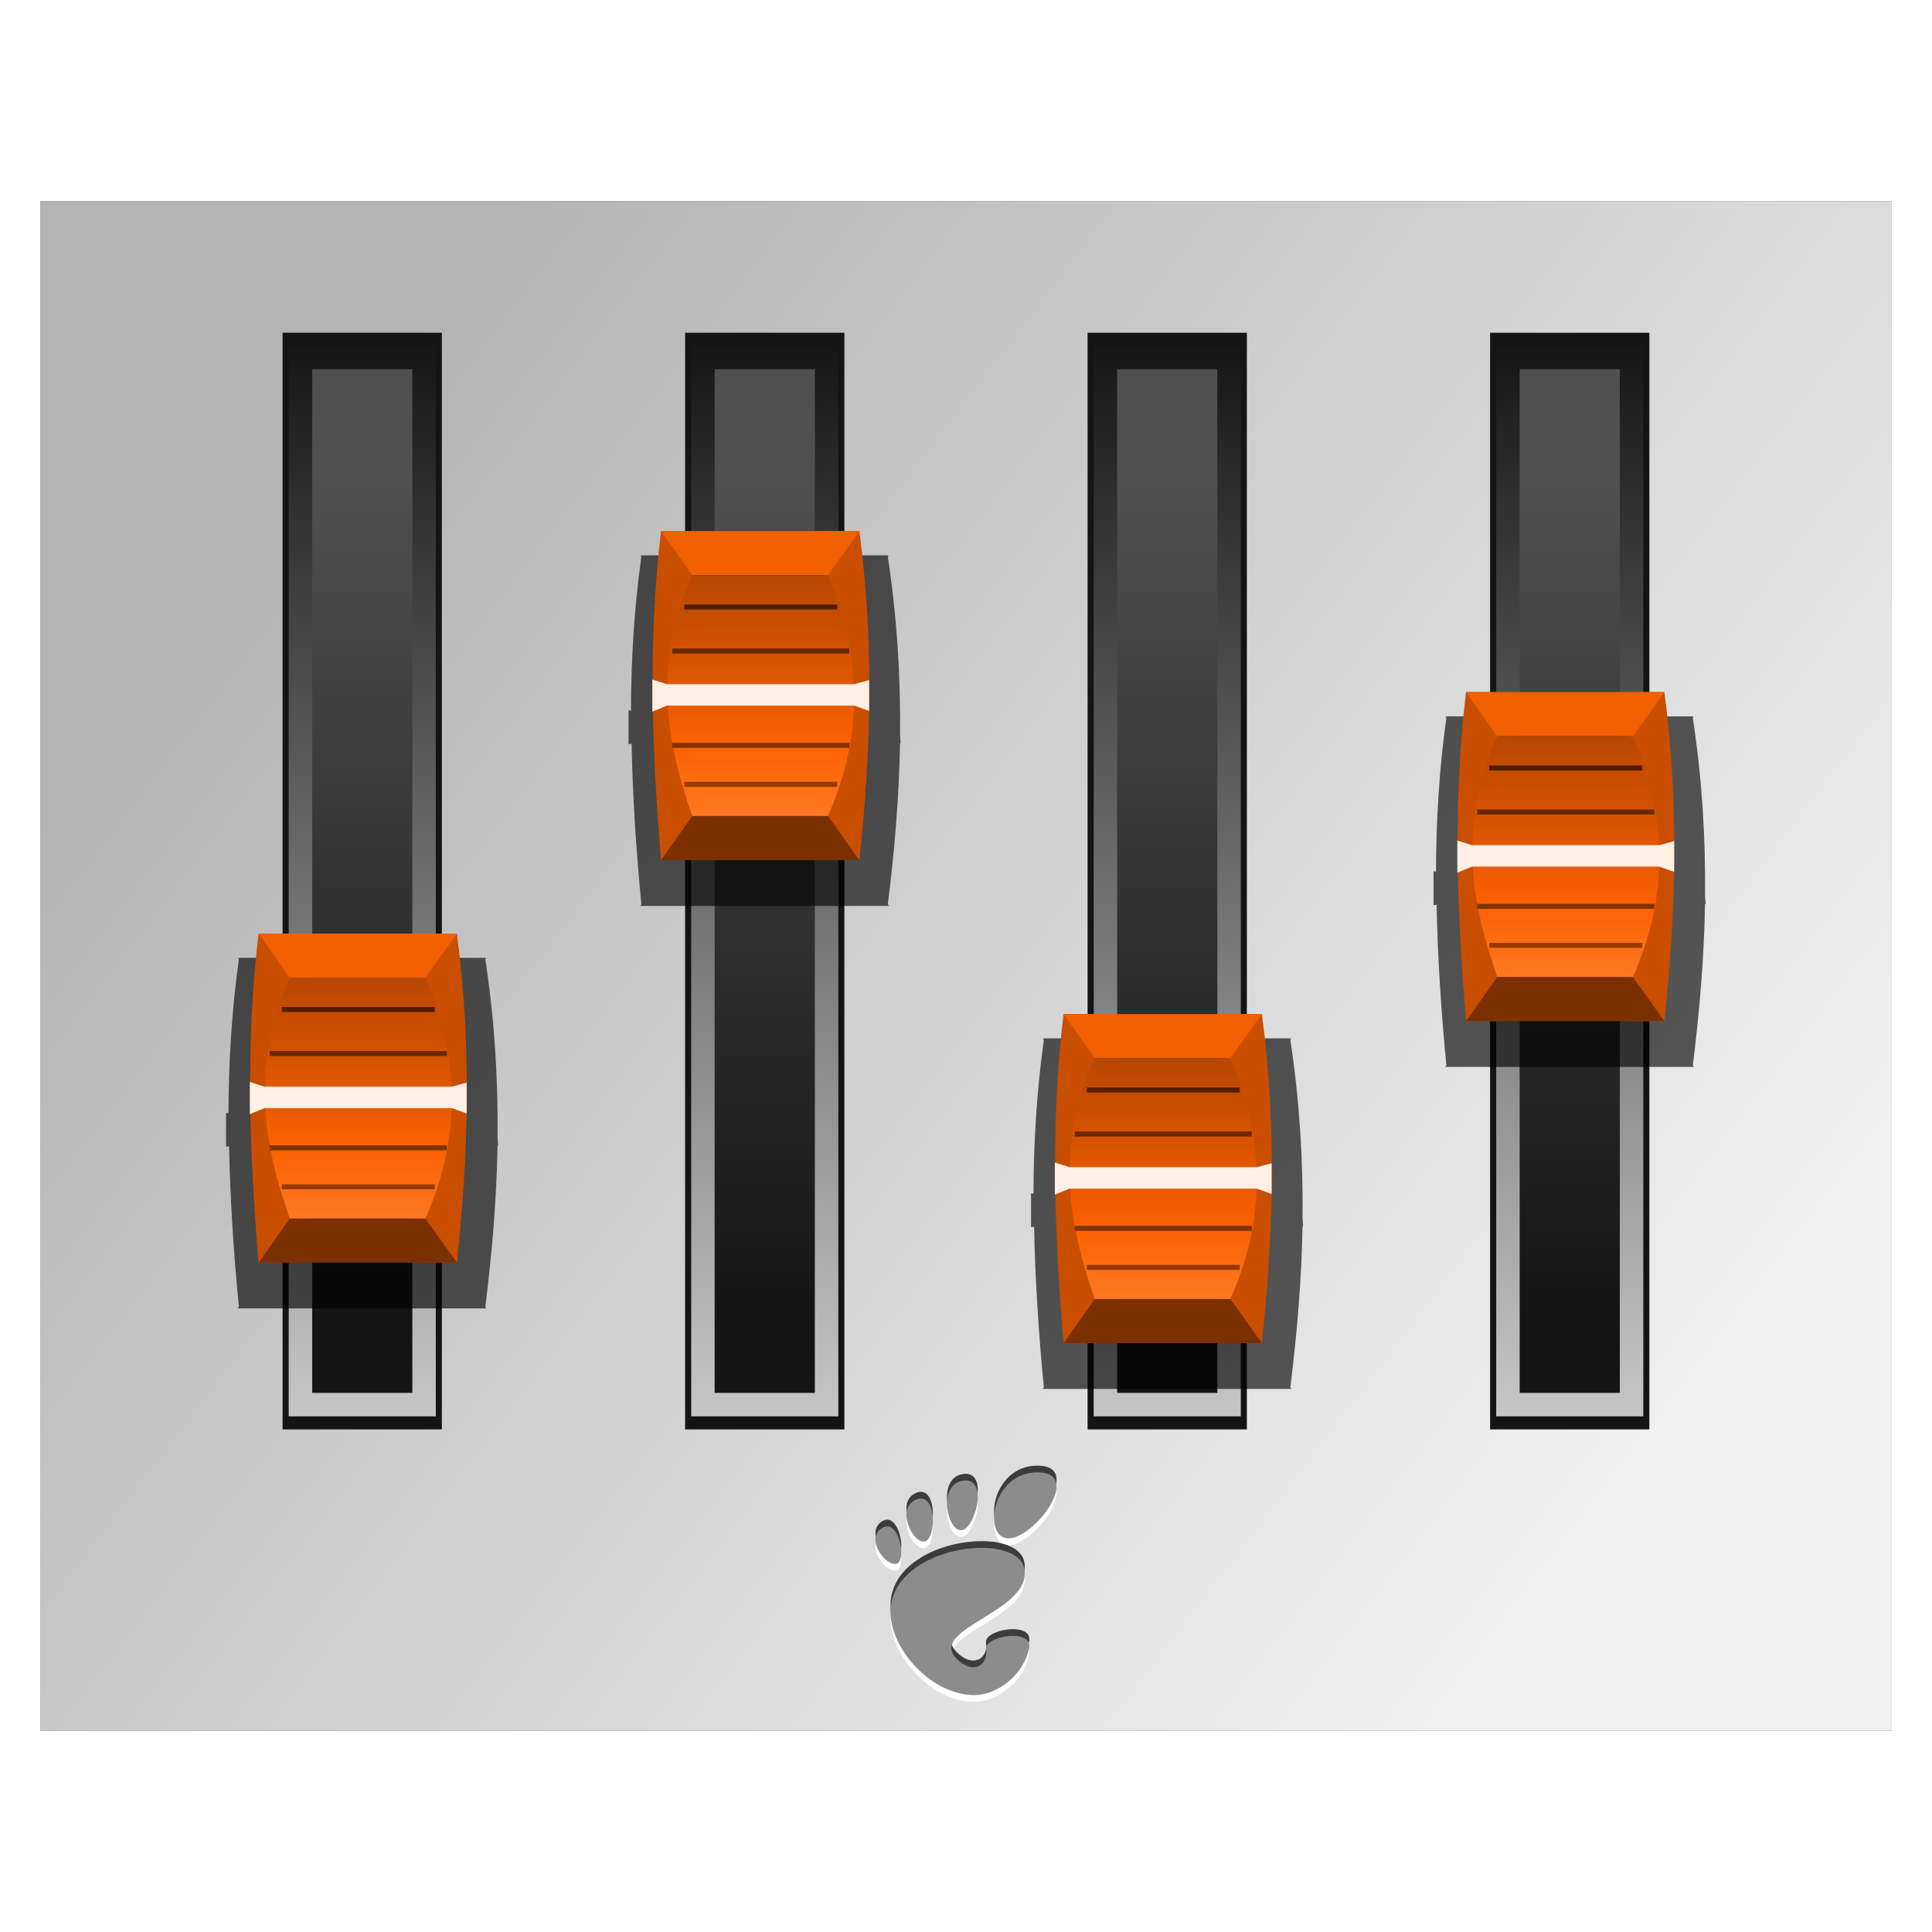 <?xml version="1.0" encoding="UTF-8" standalone="no"?>
<!-- Created with Inkscape (http://www.inkscape.org/) -->

<svg
   xmlns:dc="http://purl.org/dc/elements/1.1/"
   xmlns:cc="http://creativecommons.org/ns#"
   xmlns:rdf="http://www.w3.org/1999/02/22-rdf-syntax-ns#"
   xmlns:svg="http://www.w3.org/2000/svg"
   xmlns="http://www.w3.org/2000/svg"
   xmlns:xlink="http://www.w3.org/1999/xlink"
   xmlns:sodipodi="http://sodipodi.sourceforge.net/DTD/sodipodi-0.dtd"
   xmlns:inkscape="http://www.inkscape.org/namespaces/inkscape"
   width="48"
   height="48"
   id="svg2"
   version="1.1"
   inkscape:version="0.47pre4 r22446"
   sodipodi:docname="preferences-desktop.svg"
   inkscape:export-filename="/home/andrea/Documenti/MeliaeSVG/48/categories/png/preferences-desktop.png"
   inkscape:export-xdpi="240"
   inkscape:export-ydpi="240">
  <defs
     id="defs4">
    <linearGradient
       id="linearGradient5422">
      <stop
         style="stop-color:#b4b4b4;stop-opacity:0;"
         offset="0"
         id="stop5424" />
      <stop
         style="stop-color:#f0f0f0;stop-opacity:1"
         offset="1"
         id="stop5426" />
    </linearGradient>
    <inkscape:perspective
       sodipodi:type="inkscape:persp3d"
       inkscape:vp_x="0 : 526.18109 : 1"
       inkscape:vp_y="0 : 1000 : 0"
       inkscape:vp_z="744.09448 : 526.18109 : 1"
       inkscape:persp3d-origin="372.04724 : 350.78739 : 1"
       id="perspective10" />
    <linearGradient
       id="linearGradient4333-50">
      <stop
         style="stop-color:#b74700;stop-opacity:1"
         offset="0"
         id="stop4335-50" />
      <stop
         style="stop-color:#d45200;stop-opacity:1"
         offset="0.311"
         id="stop4337-8" />
      <stop
         style="stop-color:#fb6000;stop-opacity:1"
         offset="0.696"
         id="stop4339-6" />
      <stop
         style="stop-color:#ff7823;stop-opacity:1"
         offset="1"
         id="stop4341-2" />
    </linearGradient>
    <linearGradient
       id="linearGradient4236-0">
      <stop
         style="stop-color:#5b5b5b;stop-opacity:1;"
         offset="0"
         id="stop4238-6" />
      <stop
         style="stop-color:#d9d9d9;stop-opacity:1;"
         offset="1"
         id="stop4240-4" />
    </linearGradient>
    <linearGradient
       id="linearGradient4258-4">
      <stop
         style="stop-color:#7d7d7d;stop-opacity:1"
         offset="0"
         id="stop4260-70" />
      <stop
         style="stop-color:#313131;stop-opacity:1;"
         offset="0.5"
         id="stop4262-25" />
      <stop
         style="stop-color:#212121;stop-opacity:1;"
         offset="0.75"
         id="stop4264-2" />
      <stop
         style="stop-color:#121212;stop-opacity:1;"
         offset="1"
         id="stop4266-5" />
    </linearGradient>
    <linearGradient
       id="linearGradient4333-4">
      <stop
         style="stop-color:#b74700;stop-opacity:1"
         offset="0"
         id="stop4335-8" />
      <stop
         style="stop-color:#d45200;stop-opacity:1"
         offset="0.311"
         id="stop4337-5" />
      <stop
         style="stop-color:#fb6000;stop-opacity:1"
         offset="0.696"
         id="stop4339-45" />
      <stop
         style="stop-color:#ff7823;stop-opacity:1"
         offset="1"
         id="stop4341-7" />
    </linearGradient>
    <linearGradient
       id="linearGradient4236-7">
      <stop
         style="stop-color:#5b5b5b;stop-opacity:1;"
         offset="0"
         id="stop4238-5" />
      <stop
         style="stop-color:#d9d9d9;stop-opacity:1;"
         offset="1"
         id="stop4240-5" />
    </linearGradient>
    <linearGradient
       id="linearGradient4258-1">
      <stop
         style="stop-color:#7d7d7d;stop-opacity:1"
         offset="0"
         id="stop4260-7" />
      <stop
         style="stop-color:#313131;stop-opacity:1;"
         offset="0.5"
         id="stop4262-0" />
      <stop
         style="stop-color:#212121;stop-opacity:1;"
         offset="0.75"
         id="stop4264-67" />
      <stop
         style="stop-color:#121212;stop-opacity:1;"
         offset="1"
         id="stop4266-7" />
    </linearGradient>
    <linearGradient
       id="linearGradient4333-5">
      <stop
         style="stop-color:#b74700;stop-opacity:1"
         offset="0"
         id="stop4335-5" />
      <stop
         style="stop-color:#d45200;stop-opacity:1"
         offset="0.311"
         id="stop4337-6" />
      <stop
         style="stop-color:#fb6000;stop-opacity:1"
         offset="0.696"
         id="stop4339-7" />
      <stop
         style="stop-color:#ff7823;stop-opacity:1"
         offset="1"
         id="stop4341-8" />
    </linearGradient>
    <linearGradient
       id="linearGradient4236-8">
      <stop
         style="stop-color:#5b5b5b;stop-opacity:1;"
         offset="0"
         id="stop4238-4" />
      <stop
         style="stop-color:#d9d9d9;stop-opacity:1;"
         offset="1"
         id="stop4240-3" />
    </linearGradient>
    <linearGradient
       id="linearGradient4258-9">
      <stop
         style="stop-color:#7d7d7d;stop-opacity:1"
         offset="0"
         id="stop4260-8" />
      <stop
         style="stop-color:#313131;stop-opacity:1;"
         offset="0.5"
         id="stop4262-2" />
      <stop
         style="stop-color:#212121;stop-opacity:1;"
         offset="0.75"
         id="stop4264-6" />
      <stop
         style="stop-color:#121212;stop-opacity:1;"
         offset="1"
         id="stop4266-2" />
    </linearGradient>
    <filter
       y="-0.12"
       x="-0.181"
       width="1.362"
       inkscape:collect="always"
       id="filter3899"
       height="1.241"
       color-interpolation-filters="sRGB">
      <feGaussianBlur
         stdDeviation="1.05"
         inkscape:collect="always"
         id="feGaussianBlur3901" />
    </filter>
    <linearGradient
       id="linearGradient4236">
      <stop
         style="stop-color:#5b5b5b;stop-opacity:1;"
         offset="0"
         id="stop4238" />
      <stop
         style="stop-color:#d9d9d9;stop-opacity:1;"
         offset="1"
         id="stop4240" />
    </linearGradient>
    <linearGradient
       id="linearGradient4258">
      <stop
         style="stop-color:#7d7d7d;stop-opacity:1"
         offset="0"
         id="stop4260" />
      <stop
         style="stop-color:#313131;stop-opacity:1;"
         offset="0.5"
         id="stop4262" />
      <stop
         style="stop-color:#212121;stop-opacity:1;"
         offset="0.75"
         id="stop4264" />
      <stop
         style="stop-color:#121212;stop-opacity:1;"
         offset="1"
         id="stop4266" />
    </linearGradient>
    <linearGradient
       id="linearGradient4268">
      <stop
         style="stop-color:#d3d3d3;stop-opacity:1;"
         offset="0"
         id="stop4270" />
      <stop
         style="stop-color:#e6e6e6;stop-opacity:0;"
         offset="1"
         id="stop4272" />
    </linearGradient>
    <linearGradient
       id="linearGradient3741">
      <stop
         style="stop-color:#a3a3a3;stop-opacity:1"
         offset="0"
         id="stop3743" />
      <stop
         style="stop-color:#a5a5a5;stop-opacity:1"
         offset="0.119"
         id="stop3745" />
      <stop
         style="stop-color:#c3c3c3;stop-opacity:1"
         offset="0.369"
         id="stop3747" />
      <stop
         style="stop-color:#d6d6d6;stop-opacity:1;"
         offset="0.66"
         id="stop3749" />
      <stop
         style="stop-color:#e1e1e1;stop-opacity:1"
         offset="1"
         id="stop3751" />
    </linearGradient>
    <linearGradient
       id="linearGradient4333">
      <stop
         style="stop-color:#b74700;stop-opacity:1"
         offset="0"
         id="stop4335" />
      <stop
         style="stop-color:#d45200;stop-opacity:1"
         offset="0.311"
         id="stop4337" />
      <stop
         style="stop-color:#fb6000;stop-opacity:1"
         offset="0.696"
         id="stop4339" />
      <stop
         style="stop-color:#ff7823;stop-opacity:1"
         offset="1"
         id="stop4341" />
    </linearGradient>
    <linearGradient
       id="linearGradient3905">
      <stop
         style="stop-color:#d7d7d7;stop-opacity:0;"
         offset="0"
         id="stop3907" />
      <stop
         style="stop-color:#d7d7d7;stop-opacity:1;"
         offset="0.267"
         id="stop4500" />
      <stop
         style="stop-color:#d7d7d7;stop-opacity:0;"
         offset="1"
         id="stop3909" />
    </linearGradient>
    <linearGradient
       id="linearGradient4779">
      <stop
         style="stop-color:#7c7c7c;stop-opacity:1;"
         offset="0"
         id="stop4781" />
      <stop
         style="stop-color:#aaaaaa;stop-opacity:1;"
         offset="1"
         id="stop4783" />
    </linearGradient>
    <inkscape:perspective
       id="perspective3056"
       inkscape:persp3d-origin="64 : 42.666667 : 1"
       inkscape:vp_z="128 : 64 : 1"
       inkscape:vp_y="0 : 1000 : 0"
       inkscape:vp_x="0 : 64 : 1"
       sodipodi:type="inkscape:persp3d" />
    <inkscape:perspective
       sodipodi:type="inkscape:persp3d"
       inkscape:vp_x="0 : 0.5 : 1"
       inkscape:vp_y="0 : 1000 : 0"
       inkscape:vp_z="1 : 0.5 : 1"
       inkscape:persp3d-origin="0.5 : 0.33333333 : 1"
       id="perspective3911" />
    <inkscape:perspective
       sodipodi:type="inkscape:persp3d"
       inkscape:vp_x="0 : 244.11613 : 1"
       inkscape:vp_y="0 : 1000 : 0"
       inkscape:vp_z="401.74014 : 244.11613 : 1"
       inkscape:persp3d-origin="200.87007 : 162.74409 : 1"
       id="perspective26" />
    <inkscape:perspective
       id="perspective10-9"
       inkscape:persp3d-origin="372.04724 : 350.78739 : 1"
       inkscape:vp_z="744.09448 : 526.18109 : 1"
       inkscape:vp_y="0 : 1000 : 0"
       inkscape:vp_x="0 : 526.18109 : 1"
       sodipodi:type="inkscape:persp3d" />
    <linearGradient
       id="linearGradient3592">
      <stop
         id="stop3594"
         offset="0"
         style="stop-color:#141414;stop-opacity:1;" />
      <stop
         id="stop3596"
         offset="1"
         style="stop-color:#505050;stop-opacity:1;" />
    </linearGradient>
    <linearGradient
       id="linearGradient3600">
      <stop
         id="stop3602"
         offset="0"
         style="stop-color:#b4b4b4;stop-opacity:1;" />
      <stop
         id="stop3604"
         offset="1"
         style="stop-color:#f0f0f0;stop-opacity:1" />
    </linearGradient>
    <linearGradient
       id="linearGradient3795">
      <stop
         id="stop3797"
         offset="0"
         style="stop-color:#c8c8c8;stop-opacity:1;" />
      <stop
         id="stop3799"
         offset="1"
         style="stop-color:#141414;stop-opacity:1;" />
    </linearGradient>
    <linearGradient
       id="linearGradient3807">
      <stop
         id="stop3809"
         offset="0"
         style="stop-color:#646464;stop-opacity:1;" />
      <stop
         style="stop-color:#969696;stop-opacity:1"
         offset="0.069"
         id="stop3919" />
      <stop
         style="stop-color:#c8c8c8;stop-opacity:1"
         offset="0.142"
         id="stop3823" />
      <stop
         style="stop-color:#c8c8c8;stop-opacity:1;"
         offset="0.279"
         id="stop3821" />
      <stop
         style="stop-color:#969696;stop-opacity:1"
         offset="0.362"
         id="stop3819" />
      <stop
         style="stop-color:#646464;stop-opacity:1;"
         offset="0.457"
         id="stop3817" />
      <stop
         style="stop-color:#f0f0f0;stop-opacity:1;"
         offset="0.573"
         id="stop3815" />
      <stop
         id="stop3917"
         offset="0.897"
         style="stop-color:#f0f0f0;stop-opacity:1;" />
      <stop
         id="stop3811"
         offset="1"
         style="stop-color:#646464;stop-opacity:1" />
    </linearGradient>
    <linearGradient
       id="linearGradient3923"
       inkscape:collect="always">
      <stop
         id="stop3925"
         offset="0"
         style="stop-color:#646464;stop-opacity:1;" />
      <stop
         id="stop3927"
         offset="1"
         style="stop-color:#646464;stop-opacity:0;" />
    </linearGradient>
    <linearGradient
       inkscape:collect="always"
       xlink:href="#linearGradient3807"
       id="linearGradient4560"
       gradientUnits="userSpaceOnUse"
       gradientTransform="matrix(0.945,0,0,1,-50.74,-1.001)"
       x1="32.946"
       y1="1027.005"
       x2="32.946"
       y2="1040.755" />
    <radialGradient
       inkscape:collect="always"
       xlink:href="#linearGradient3923"
       id="radialGradient4569"
       gradientUnits="userSpaceOnUse"
       gradientTransform="matrix(1.575,-2.8826285e-7,2.6373711e-7,1.441,-72.809,988.927)"
       cx="35.276"
       cy="32.752"
       fx="35.276"
       fy="32.752"
       r="4.972" />
    <linearGradient
       inkscape:collect="always"
       xlink:href="#linearGradient3592"
       id="linearGradient4572"
       gradientUnits="userSpaceOnUse"
       gradientTransform="translate(-52.537,-1.001)"
       x1="4"
       y1="1015.362"
       x2="4"
       y2="1041.362" />
    <linearGradient
       inkscape:collect="always"
       xlink:href="#linearGradient3600"
       id="linearGradient4575"
       gradientUnits="userSpaceOnUse"
       x1="7.357"
       y1="1018.719"
       x2="36.179"
       y2="1038.362"
       gradientTransform="translate(-52.537,-1.001)" />
    <linearGradient
       inkscape:collect="always"
       xlink:href="#linearGradient3600"
       id="linearGradient4584"
       x1="8.071"
       y1="1015.23"
       x2="40.939"
       y2="1040.291"
       gradientUnits="userSpaceOnUse" />
    <filter
       inkscape:collect="always"
       id="filter4588">
      <feGaussianBlur
         inkscape:collect="always"
         stdDeviation="0.42"
         id="feGaussianBlur4590" />
    </filter>
    <inkscape:perspective
       sodipodi:type="inkscape:persp3d"
       inkscape:vp_x="0 : 0.5 : 1"
       inkscape:vp_y="0 : 1000 : 0"
       inkscape:vp_z="1 : 0.5 : 1"
       inkscape:persp3d-origin="0.5 : 0.33333333 : 1"
       id="perspective3674" />
    <inkscape:perspective
       sodipodi:type="inkscape:persp3d"
       inkscape:vp_x="0 : 0.5 : 1"
       inkscape:vp_y="0 : 1000 : 0"
       inkscape:vp_z="1 : 0.5 : 1"
       inkscape:persp3d-origin="0.5 : 0.33333333 : 1"
       id="perspective3633" />
    <inkscape:perspective
       sodipodi:type="inkscape:persp3d"
       inkscape:vp_x="0 : 0.5 : 1"
       inkscape:vp_y="0 : 1000 : 0"
       inkscape:vp_z="1 : 0.5 : 1"
       inkscape:persp3d-origin="0.5 : 0.33333333 : 1"
       id="perspective3611" />
    <inkscape:perspective
       sodipodi:type="inkscape:persp3d"
       inkscape:vp_x="0 : 0.5 : 1"
       inkscape:vp_y="0 : 1000 : 0"
       inkscape:vp_z="1 : 0.5 : 1"
       inkscape:persp3d-origin="0.5 : 0.33333333 : 1"
       id="perspective3804" />
    <inkscape:perspective
       sodipodi:type="inkscape:persp3d"
       inkscape:vp_x="0 : 0.5 : 1"
       inkscape:vp_y="0 : 1000 : 0"
       inkscape:vp_z="1 : 0.5 : 1"
       inkscape:persp3d-origin="0.5 : 0.33333333 : 1"
       id="perspective3767" />
    <inkscape:perspective
       sodipodi:type="inkscape:persp3d"
       inkscape:vp_x="0 : 0.5 : 1"
       inkscape:vp_y="0 : 1000 : 0"
       inkscape:vp_z="1 : 0.5 : 1"
       inkscape:persp3d-origin="0.5 : 0.33333333 : 1"
       id="perspective3724" />
    <inkscape:perspective
       sodipodi:type="inkscape:persp3d"
       inkscape:vp_x="0 : 0.5 : 1"
       inkscape:vp_y="0 : 1000 : 0"
       inkscape:vp_z="1 : 0.5 : 1"
       inkscape:persp3d-origin="0.5 : 0.33333333 : 1"
       id="perspective3702" />
    <inkscape:perspective
       sodipodi:type="inkscape:persp3d"
       inkscape:vp_x="0 : 0.5 : 1"
       inkscape:vp_y="0 : 1000 : 0"
       inkscape:vp_z="1 : 0.5 : 1"
       inkscape:persp3d-origin="0.5 : 0.33333333 : 1"
       id="perspective3680" />
    <inkscape:perspective
       sodipodi:type="inkscape:persp3d"
       inkscape:vp_x="0 : 0.5 : 1"
       inkscape:vp_y="0 : 1000 : 0"
       inkscape:vp_z="1 : 0.5 : 1"
       inkscape:persp3d-origin="0.5 : 0.33333333 : 1"
       id="perspective3658" />
    <inkscape:perspective
       sodipodi:type="inkscape:persp3d"
       inkscape:vp_x="0 : 0.5 : 1"
       inkscape:vp_y="0 : 1000 : 0"
       inkscape:vp_z="1 : 0.5 : 1"
       inkscape:persp3d-origin="0.5 : 0.33333333 : 1"
       id="perspective3636" />
    <inkscape:perspective
       id="perspective10-1"
       inkscape:persp3d-origin="0.5 : 0.33333333 : 1"
       inkscape:vp_z="1 : 0.5 : 1"
       inkscape:vp_y="0 : 1000 : 0"
       inkscape:vp_x="0 : 0.5 : 1"
       sodipodi:type="inkscape:persp3d" />
    <linearGradient
       inkscape:collect="always"
       xlink:href="#linearGradient4333"
       id="linearGradient5036"
       gradientUnits="userSpaceOnUse"
       gradientTransform="matrix(0.606,0,0,0.789,11.131,24.957)"
       x1="25.661"
       y1="52.628"
       x2="25.661"
       y2="72.035" />
    <linearGradient
       inkscape:collect="always"
       xlink:href="#linearGradient4333"
       id="linearGradient5042"
       gradientUnits="userSpaceOnUse"
       gradientTransform="matrix(0.606,0,0,0.789,11.131,24.957)"
       x1="25.661"
       y1="52.628"
       x2="25.661"
       y2="72.035" />
    <linearGradient
       inkscape:collect="always"
       xlink:href="#linearGradient4333"
       id="linearGradient5128"
       gradientUnits="userSpaceOnUse"
       gradientTransform="matrix(0.606,0,0,0.789,11.131,24.957)"
       x1="25.661"
       y1="52.628"
       x2="25.661"
       y2="72.035" />
    <linearGradient
       inkscape:collect="always"
       xlink:href="#linearGradient3592"
       id="linearGradient5159"
       gradientUnits="userSpaceOnUse"
       gradientTransform="matrix(0.441,0,0,1.575,-5.835,-593.41)"
       x1="32.946"
       y1="1035.313"
       x2="32.946"
       y2="1021.98" />
    <linearGradient
       inkscape:collect="always"
       xlink:href="#linearGradient3795"
       id="linearGradient5161"
       gradientUnits="userSpaceOnUse"
       gradientTransform="matrix(0.441,0,0,1.575,-5.835,-593.41)"
       x1="29.114"
       y1="1036.971"
       x2="29.114"
       y2="1019.753" />
    <linearGradient
       inkscape:collect="always"
       xlink:href="#linearGradient3592"
       id="linearGradient5169"
       gradientUnits="userSpaceOnUse"
       gradientTransform="matrix(0.441,0,0,1.575,-5.835,-593.41)"
       x1="32.946"
       y1="1035.313"
       x2="32.946"
       y2="1021.98" />
    <linearGradient
       inkscape:collect="always"
       xlink:href="#linearGradient3795"
       id="linearGradient5171"
       gradientUnits="userSpaceOnUse"
       gradientTransform="matrix(0.441,0,0,1.575,-5.835,-593.41)"
       x1="29.114"
       y1="1036.971"
       x2="29.114"
       y2="1019.753" />
    <linearGradient
       inkscape:collect="always"
       xlink:href="#linearGradient3592"
       id="linearGradient5179"
       gradientUnits="userSpaceOnUse"
       gradientTransform="matrix(0.441,0,0,1.575,-5.835,-593.41)"
       x1="32.946"
       y1="1035.313"
       x2="32.946"
       y2="1021.98" />
    <linearGradient
       inkscape:collect="always"
       xlink:href="#linearGradient3795"
       id="linearGradient5181"
       gradientUnits="userSpaceOnUse"
       gradientTransform="matrix(0.441,0,0,1.575,-5.835,-593.41)"
       x1="29.114"
       y1="1036.971"
       x2="29.114"
       y2="1019.753" />
    <linearGradient
       inkscape:collect="always"
       xlink:href="#linearGradient3592"
       id="linearGradient5189"
       gradientUnits="userSpaceOnUse"
       gradientTransform="matrix(0.441,0,0,1.575,-5.835,-593.41)"
       x1="32.946"
       y1="1035.313"
       x2="32.946"
       y2="1021.98" />
    <linearGradient
       inkscape:collect="always"
       xlink:href="#linearGradient3795"
       id="linearGradient5191"
       gradientUnits="userSpaceOnUse"
       gradientTransform="matrix(0.441,0,0,1.575,-5.835,-593.41)"
       x1="29.114"
       y1="1036.971"
       x2="29.114"
       y2="1019.753" />
    <linearGradient
       inkscape:collect="always"
       xlink:href="#linearGradient4333"
       id="linearGradient5217"
       gradientUnits="userSpaceOnUse"
       gradientTransform="matrix(0.237,0,0,0.308,2.807,1012.43)"
       x1="25.661"
       y1="52.628"
       x2="25.661"
       y2="72.035" />
    <linearGradient
       inkscape:collect="always"
       xlink:href="#linearGradient4333"
       id="linearGradient5249"
       gradientUnits="userSpaceOnUse"
       gradientTransform="matrix(0.237,0,0,0.308,-18.711,1010.644)"
       x1="25.661"
       y1="52.628"
       x2="25.661"
       y2="72.035" />
    <inkscape:perspective
       id="perspective26-8"
       inkscape:persp3d-origin="200.87007 : 162.74409 : 1"
       inkscape:vp_z="401.74014 : 244.11613 : 1"
       inkscape:vp_y="0 : 1000 : 0"
       inkscape:vp_x="0 : 244.11613 : 1"
       sodipodi:type="inkscape:persp3d" />
    <linearGradient
       inkscape:collect="always"
       xlink:href="#linearGradient3592"
       id="linearGradient5413"
       gradientUnits="userSpaceOnUse"
       gradientTransform="matrix(0.441,0,0,1.575,-5.535,-593.41)"
       x1="32.946"
       y1="1035.313"
       x2="32.946"
       y2="1021.98" />
    <linearGradient
       inkscape:collect="always"
       xlink:href="#linearGradient3795"
       id="linearGradient5415"
       gradientUnits="userSpaceOnUse"
       gradientTransform="matrix(0.441,0,0,1.575,-5.535,-593.41)"
       x1="29.114"
       y1="1036.971"
       x2="29.114"
       y2="1019.753" />
    <linearGradient
       inkscape:collect="always"
       xlink:href="#linearGradient5422"
       id="linearGradient5420"
       gradientUnits="userSpaceOnUse"
       gradientTransform="matrix(0.442,0,0,1.535,-5.567,-551.811)"
       x1="30.159"
       y1="1028.362"
       x2="28.803"
       y2="1028.362" />
    <linearGradient
       inkscape:collect="always"
       xlink:href="#linearGradient4333"
       id="linearGradient3875"
       gradientUnits="userSpaceOnUse"
       gradientTransform="matrix(0.237,0,0,0.308,-18.711,1010.644)"
       x1="25.661"
       y1="52.628"
       x2="25.661"
       y2="72.035" />
    <linearGradient
       inkscape:collect="always"
       xlink:href="#linearGradient4333"
       id="linearGradient3901"
       gradientUnits="userSpaceOnUse"
       gradientTransform="matrix(0.237,0,0,0.308,-18.711,1010.644)"
       x1="25.661"
       y1="52.628"
       x2="25.661"
       y2="72.035" />
    <linearGradient
       inkscape:collect="always"
       xlink:href="#linearGradient4333"
       id="linearGradient3927"
       gradientUnits="userSpaceOnUse"
       gradientTransform="matrix(0.237,0,0,0.308,-18.711,1010.644)"
       x1="25.661"
       y1="52.628"
       x2="25.661"
       y2="72.035" />
    <linearGradient
       inkscape:collect="always"
       xlink:href="#linearGradient4333"
       id="linearGradient3953"
       gradientUnits="userSpaceOnUse"
       gradientTransform="matrix(0.237,0,0,0.308,-18.711,1010.644)"
       x1="25.661"
       y1="52.628"
       x2="25.661"
       y2="72.035" />
  </defs>
  <sodipodi:namedview
     id="base"
     pagecolor="#ffffff"
     bordercolor="#666666"
     borderopacity="1.0"
     inkscape:pageopacity="0.0"
     inkscape:pageshadow="2"
     inkscape:zoom="5.6568543"
     inkscape:cx="14.490488"
     inkscape:cy="6.334674"
     inkscape:document-units="px"
     inkscape:current-layer="layer1"
     showgrid="false"
     showguides="true"
     inkscape:guide-bbox="true"
     inkscape:window-width="1280"
     inkscape:window-height="714"
     inkscape:window-x="0"
     inkscape:window-y="25"
     inkscape:window-maximized="1" />
  <g
     inkscape:label="Livello 1"
     inkscape:groupmode="layer"
     id="layer1"
     transform="translate(0,-1004.362)">
    <rect
       y="1009.362"
       x="1"
       height="38"
       width="46"
       id="rect4586"
       style="fill:#333333;fill-opacity:0.784;stroke:none;stroke-width:0.4;stroke-miterlimit:4;stroke-opacity:1;stroke-dasharray:none;filter:url(#filter4588)" />
    <rect
       style="fill:url(#linearGradient4584);fill-opacity:1;stroke:none"
       id="rect3567"
       width="46"
       height="38"
       x="1"
       y="1009.362" />
    <rect
       y="1012.629"
       x="7.021"
       height="27.246"
       width="3.957"
       id="rect4818"
       style="fill:#141414;fill-opacity:1;stroke:none" />
    <rect
       style="fill:url(#linearGradient5413);fill-opacity:1;stroke:url(#linearGradient5415);stroke-width:0.583;stroke-miterlimit:4;stroke-opacity:1;stroke-dasharray:none"
       id="rect3785"
       width="3.072"
       height="26.015"
       x="7.464"
       y="1013.244" />
    <g
       id="g3844"
       transform="translate(21.518,1.786)">
      <path
         d="m 18.376,65.044 c -0.001,0.01 0.001,0.021 0,0.031 l -0.062,0 0.062,0.062 c -0.367,3.061 -0.524,6.126 -0.531,9.188 l -0.125,-0.031 0,2.031 0.156,-0.031 c 0.054,3.196 0.235,6.398 0.5,9.594 l -0.062,0.094 12.75,0 -0.062,-0.094 c 0.336,-3.154 0.576,-6.358 0.625,-9.625 l 0.031,0 -0.031,-0.5 c 0.031,-3.444 -0.149,-6.981 -0.625,-10.625 l 0.062,-0.062 -0.062,0 c -0.001,-0.01 0.001,-0.021 0,-0.031 l -2.25,0 0,0.031 -8.281,0 0,-0.031 -2.094,0 0,-1e-4 z"
         id="path5223"
         style="opacity:0.8;fill:#000000;fill-opacity:1;fill-rule:nonzero;stroke:none;stroke-width:2;marker:none;visibility:visible;display:inline;overflow:visible;filter:url(#filter3899);enable-background:accumulate"
         transform="matrix(0.485,0,0,0.416,-24.496,999.315)" />
      <path
         style="fill:#c94e00;fill-opacity:1;fill-rule:nonzero;stroke:none;stroke-width:2;marker:none;visibility:visible;display:inline;overflow:visible;enable-background:accumulate"
         sodipodi:nodetypes="cccccc"
         id="path5225"
         d="m -15.094,1025.77 0.811,0 0,8.176 -0.811,0 c -0.227,-2.725 -0.33,-5.451 0,-8.176 l 0,0 0,0 0,0 z" />
      <path
         style="fill:#c94e00;fill-opacity:1;fill-rule:nonzero;stroke:none;stroke-width:2;marker:none;visibility:visible;display:inline;overflow:visible;enable-background:accumulate"
         sodipodi:nodetypes="cccccc"
         id="path5227"
         d="m -11.053,1025.77 0.886,0 c 0.379,2.874 0.28,5.561 0,8.176 l -0.886,0 0,-8.176 0,0 0,0 0,0 z" />
      <path
         style="fill:#7c3000;fill-opacity:1;stroke:none"
         sodipodi:nodetypes="ccccc"
         id="path5229"
         d="m -15.094,1033.946 4.928,0 -0.783,-1.097 -3.37,0 -0.775,1.097 z" />
      <path
         style="fill:#f26000;fill-opacity:1;stroke:none;display:inline;enable-background:new"
         sodipodi:nodetypes="cccccccc"
         id="path5231"
         d="m -15.094,1025.77 4.928,0 -0.783,1.097 -3.37,0 -0.775,-1.097 0,4e-4 0,5e-4 0,-10e-4 z" />
      <path
         style="fill:url(#linearGradient3875);fill-opacity:1;fill-rule:nonzero;stroke:none;stroke-width:2;marker:none;visibility:visible;display:inline;overflow:visible;enable-background:accumulate"
         sodipodi:nodetypes="ccccc"
         id="path5233"
         d="m -14.319,1026.867 3.37,0 c 0.857,1.994 0.888,3.988 0,5.982 l -3.37,0 c -0.636,-1.832 -0.999,-3.698 0,-5.982 z" />
      <path
         style="fill:#ffefe4;fill-opacity:1;stroke:none;display:inline;enable-background:new"
         sodipodi:nodetypes="ccccccccc"
         id="path5237"
         d="m -9.924,1029.476 -3.74e-5,0.764 -0.372,-0.133 -4.651,0 -0.364,0.149 0,-0.798 0.364,0.116 4.651,-3e-4 0.372,-0.099 z" />
      <path
         id="path5241"
         d="m -14.817,1031.031 0,0.125 4.4,0 0,-0.125 -4.4,0 z"
         style="font-size:medium;font-style:normal;font-variant:normal;font-weight:normal;font-stretch:normal;text-indent:0;text-align:start;text-decoration:none;line-height:normal;letter-spacing:normal;word-spacing:normal;text-transform:none;direction:ltr;block-progression:tb;writing-mode:lr-tb;text-anchor:start;color:#000000;fill:#833200;fill-opacity:1;stroke:none;stroke-width:0.123;marker:none;visibility:visible;display:inline;overflow:visible;enable-background:new;font-family:'A.C.M.E. Secret Agent';-inkscape-font-specification:'A.C.M.E. Secret Agent'" />
      <path
         id="path5243"
         d="m -14.817,1028.688 0,0.125 4.4,0 0,-0.125 -4.4,0 z"
         style="font-size:medium;font-style:normal;font-variant:normal;font-weight:normal;font-stretch:normal;text-indent:0;text-align:start;text-decoration:none;line-height:normal;letter-spacing:normal;word-spacing:normal;text-transform:none;direction:ltr;block-progression:tb;writing-mode:lr-tb;text-anchor:start;color:#000000;fill:#6a2800;fill-opacity:1;stroke:none;stroke-width:0.123;marker:none;visibility:visible;display:inline;overflow:visible;enable-background:new;font-family:'A.C.M.E. Secret Agent';-inkscape-font-specification:'A.C.M.E. Secret Agent'" />
      <path
         id="path5245"
         d="m -14.517,1027.594 0,0.125 3.8,0 0,-0.125 -3.8,0 z"
         style="font-size:medium;font-style:normal;font-variant:normal;font-weight:normal;font-stretch:normal;text-indent:0;text-align:start;text-decoration:none;line-height:normal;letter-spacing:normal;word-spacing:normal;text-transform:none;direction:ltr;block-progression:tb;writing-mode:lr-tb;text-anchor:start;color:#000000;fill:#531e00;fill-opacity:1;stroke:none;stroke-width:0.117;marker:none;visibility:visible;display:inline;overflow:visible;enable-background:new;font-family:'A.C.M.E. Secret Agent';-inkscape-font-specification:'A.C.M.E. Secret Agent'" />
      <path
         id="path5247"
         d="m -14.517,1032 0,0.125 3.8,0 0,-0.125 -3.8,0 z"
         style="font-size:medium;font-style:normal;font-variant:normal;font-weight:normal;font-stretch:normal;text-indent:0;text-align:start;text-decoration:none;line-height:normal;letter-spacing:normal;word-spacing:normal;text-transform:none;direction:ltr;block-progression:tb;writing-mode:lr-tb;text-anchor:start;color:#000000;fill:#973a00;fill-opacity:1;stroke:none;stroke-width:0.118;marker:none;visibility:visible;display:inline;overflow:visible;enable-background:new;font-family:'A.C.M.E. Secret Agent';-inkscape-font-specification:'A.C.M.E. Secret Agent'" />
    </g>
    <g
       transform="translate(10.3,1.9073486e-6)"
       id="g5163">
      <rect
         y="1012.629"
         x="6.721"
         height="27.246"
         width="3.957"
         id="rect5165"
         style="fill:#141414;fill-opacity:1;stroke:none" />
      <rect
         style="fill:url(#linearGradient5169);fill-opacity:1;stroke:url(#linearGradient5171);stroke-width:0.583;stroke-miterlimit:4;stroke-opacity:1;stroke-dasharray:none"
         id="rect5167"
         width="3.072"
         height="26.015"
         x="7.164"
         y="1013.244" />
    </g>
    <g
       transform="translate(31.518,-8.214)"
       id="g3877">
      <path
         transform="matrix(0.485,0,0,0.416,-24.496,999.315)"
         style="opacity:0.8;fill:#000000;fill-opacity:1;fill-rule:nonzero;stroke:none;stroke-width:2;marker:none;visibility:visible;display:inline;overflow:visible;filter:url(#filter3899);enable-background:accumulate"
         id="path3879"
         d="m 18.376,65.044 c -0.001,0.01 0.001,0.021 0,0.031 l -0.062,0 0.062,0.062 c -0.367,3.061 -0.524,6.126 -0.531,9.188 l -0.125,-0.031 0,2.031 0.156,-0.031 c 0.054,3.196 0.235,6.398 0.5,9.594 l -0.062,0.094 12.75,0 -0.062,-0.094 c 0.336,-3.154 0.576,-6.358 0.625,-9.625 l 0.031,0 -0.031,-0.5 c 0.031,-3.444 -0.149,-6.981 -0.625,-10.625 l 0.062,-0.062 -0.062,0 c -0.001,-0.01 0.001,-0.021 0,-0.031 l -2.25,0 0,0.031 -8.281,0 0,-0.031 -2.094,0 0,-1e-4 z" />
      <path
         d="m -15.094,1025.77 0.811,0 0,8.176 -0.811,0 c -0.227,-2.725 -0.33,-5.451 0,-8.176 l 0,0 0,0 0,0 z"
         id="path3881"
         sodipodi:nodetypes="cccccc"
         style="fill:#c94e00;fill-opacity:1;fill-rule:nonzero;stroke:none;stroke-width:2;marker:none;visibility:visible;display:inline;overflow:visible;enable-background:accumulate" />
      <path
         d="m -11.053,1025.77 0.886,0 c 0.379,2.874 0.28,5.561 0,8.176 l -0.886,0 0,-8.176 0,0 0,0 0,0 z"
         id="path3883"
         sodipodi:nodetypes="cccccc"
         style="fill:#c94e00;fill-opacity:1;fill-rule:nonzero;stroke:none;stroke-width:2;marker:none;visibility:visible;display:inline;overflow:visible;enable-background:accumulate" />
      <path
         d="m -15.094,1033.946 4.928,0 -0.783,-1.097 -3.37,0 -0.775,1.097 z"
         id="path3885"
         sodipodi:nodetypes="ccccc"
         style="fill:#7c3000;fill-opacity:1;stroke:none" />
      <path
         d="m -15.094,1025.77 4.928,0 -0.783,1.097 -3.37,0 -0.775,-1.097 0,4e-4 0,5e-4 0,-10e-4 z"
         id="path3887"
         sodipodi:nodetypes="cccccccc"
         style="fill:#f26000;fill-opacity:1;stroke:none;display:inline;enable-background:new" />
      <path
         d="m -14.319,1026.867 3.37,0 c 0.857,1.994 0.888,3.988 0,5.982 l -3.37,0 c -0.636,-1.832 -0.999,-3.698 0,-5.982 z"
         id="path3889"
         sodipodi:nodetypes="ccccc"
         style="fill:url(#linearGradient3901);fill-opacity:1;fill-rule:nonzero;stroke:none;stroke-width:2;marker:none;visibility:visible;display:inline;overflow:visible;enable-background:accumulate" />
      <path
         d="m -9.924,1029.476 -3.74e-5,0.764 -0.372,-0.133 -4.651,0 -0.364,0.149 0,-0.798 0.364,0.116 4.651,-3e-4 0.372,-0.099 z"
         id="path3891"
         sodipodi:nodetypes="ccccccccc"
         style="fill:#ffefe4;fill-opacity:1;stroke:none;display:inline;enable-background:new" />
      <path
         style="font-size:medium;font-style:normal;font-variant:normal;font-weight:normal;font-stretch:normal;text-indent:0;text-align:start;text-decoration:none;line-height:normal;letter-spacing:normal;word-spacing:normal;text-transform:none;direction:ltr;block-progression:tb;writing-mode:lr-tb;text-anchor:start;color:#000000;fill:#833200;fill-opacity:1;stroke:none;stroke-width:0.123;marker:none;visibility:visible;display:inline;overflow:visible;enable-background:new;font-family:'A.C.M.E. Secret Agent';-inkscape-font-specification:'A.C.M.E. Secret Agent'"
         d="m -14.817,1031.031 0,0.125 4.4,0 0,-0.125 -4.4,0 z"
         id="path3893" />
      <path
         style="font-size:medium;font-style:normal;font-variant:normal;font-weight:normal;font-stretch:normal;text-indent:0;text-align:start;text-decoration:none;line-height:normal;letter-spacing:normal;word-spacing:normal;text-transform:none;direction:ltr;block-progression:tb;writing-mode:lr-tb;text-anchor:start;color:#000000;fill:#6a2800;fill-opacity:1;stroke:none;stroke-width:0.123;marker:none;visibility:visible;display:inline;overflow:visible;enable-background:new;font-family:'A.C.M.E. Secret Agent';-inkscape-font-specification:'A.C.M.E. Secret Agent'"
         d="m -14.817,1028.688 0,0.125 4.4,0 0,-0.125 -4.4,0 z"
         id="path3895" />
      <path
         style="font-size:medium;font-style:normal;font-variant:normal;font-weight:normal;font-stretch:normal;text-indent:0;text-align:start;text-decoration:none;line-height:normal;letter-spacing:normal;word-spacing:normal;text-transform:none;direction:ltr;block-progression:tb;writing-mode:lr-tb;text-anchor:start;color:#000000;fill:#531e00;fill-opacity:1;stroke:none;stroke-width:0.117;marker:none;visibility:visible;display:inline;overflow:visible;enable-background:new;font-family:'A.C.M.E. Secret Agent';-inkscape-font-specification:'A.C.M.E. Secret Agent'"
         d="m -14.517,1027.594 0,0.125 3.8,0 0,-0.125 -3.8,0 z"
         id="path3897" />
      <path
         style="font-size:medium;font-style:normal;font-variant:normal;font-weight:normal;font-stretch:normal;text-indent:0;text-align:start;text-decoration:none;line-height:normal;letter-spacing:normal;word-spacing:normal;text-transform:none;direction:ltr;block-progression:tb;writing-mode:lr-tb;text-anchor:start;color:#000000;fill:#973a00;fill-opacity:1;stroke:none;stroke-width:0.118;marker:none;visibility:visible;display:inline;overflow:visible;enable-background:new;font-family:'A.C.M.E. Secret Agent';-inkscape-font-specification:'A.C.M.E. Secret Agent'"
         d="m -14.517,1032 0,0.125 3.8,0 0,-0.125 -3.8,0 z"
         id="path3899" />
    </g>
    <g
       id="g5173"
       transform="translate(20.3,1.9073486e-6)">
      <rect
         style="fill:#141414;fill-opacity:1;stroke:none"
         id="rect5175"
         width="3.957"
         height="27.246"
         x="6.721"
         y="1012.629" />
      <rect
         y="1013.244"
         x="7.164"
         height="26.015"
         width="3.072"
         id="rect5177"
         style="fill:url(#linearGradient5179);fill-opacity:1;stroke:url(#linearGradient5181);stroke-width:0.583;stroke-miterlimit:4;stroke-opacity:1;stroke-dasharray:none" />
    </g>
    <g
       id="g3903"
       transform="translate(41.518,3.786)">
      <path
         d="m 18.376,65.044 c -0.001,0.01 0.001,0.021 0,0.031 l -0.062,0 0.062,0.062 c -0.367,3.061 -0.524,6.126 -0.531,9.188 l -0.125,-0.031 0,2.031 0.156,-0.031 c 0.054,3.196 0.235,6.398 0.5,9.594 l -0.062,0.094 12.75,0 -0.062,-0.094 c 0.336,-3.154 0.576,-6.358 0.625,-9.625 l 0.031,0 -0.031,-0.5 c 0.031,-3.444 -0.149,-6.981 -0.625,-10.625 l 0.062,-0.062 -0.062,0 c -0.001,-0.01 0.001,-0.021 0,-0.031 l -2.25,0 0,0.031 -8.281,0 0,-0.031 -2.094,0 0,-1e-4 z"
         id="path3905"
         style="opacity:0.8;fill:#000000;fill-opacity:1;fill-rule:nonzero;stroke:none;stroke-width:2;marker:none;visibility:visible;display:inline;overflow:visible;filter:url(#filter3899);enable-background:accumulate"
         transform="matrix(0.485,0,0,0.416,-24.496,999.315)" />
      <path
         style="fill:#c94e00;fill-opacity:1;fill-rule:nonzero;stroke:none;stroke-width:2;marker:none;visibility:visible;display:inline;overflow:visible;enable-background:accumulate"
         sodipodi:nodetypes="cccccc"
         id="path3907"
         d="m -15.094,1025.77 0.811,0 0,8.176 -0.811,0 c -0.227,-2.725 -0.33,-5.451 0,-8.176 l 0,0 0,0 0,0 z" />
      <path
         style="fill:#c94e00;fill-opacity:1;fill-rule:nonzero;stroke:none;stroke-width:2;marker:none;visibility:visible;display:inline;overflow:visible;enable-background:accumulate"
         sodipodi:nodetypes="cccccc"
         id="path3909"
         d="m -11.053,1025.77 0.886,0 c 0.379,2.874 0.28,5.561 0,8.176 l -0.886,0 0,-8.176 0,0 0,0 0,0 z" />
      <path
         style="fill:#7c3000;fill-opacity:1;stroke:none"
         sodipodi:nodetypes="ccccc"
         id="path3911"
         d="m -15.094,1033.946 4.928,0 -0.783,-1.097 -3.37,0 -0.775,1.097 z" />
      <path
         style="fill:#f26000;fill-opacity:1;stroke:none;display:inline;enable-background:new"
         sodipodi:nodetypes="cccccccc"
         id="path3913"
         d="m -15.094,1025.77 4.928,0 -0.783,1.097 -3.37,0 -0.775,-1.097 0,4e-4 0,5e-4 0,-10e-4 z" />
      <path
         style="fill:url(#linearGradient3927);fill-opacity:1;fill-rule:nonzero;stroke:none;stroke-width:2;marker:none;visibility:visible;display:inline;overflow:visible;enable-background:accumulate"
         sodipodi:nodetypes="ccccc"
         id="path3915"
         d="m -14.319,1026.867 3.37,0 c 0.857,1.994 0.888,3.988 0,5.982 l -3.37,0 c -0.636,-1.832 -0.999,-3.698 0,-5.982 z" />
      <path
         style="fill:#ffefe4;fill-opacity:1;stroke:none;display:inline;enable-background:new"
         sodipodi:nodetypes="ccccccccc"
         id="path3917"
         d="m -9.924,1029.476 -3.74e-5,0.764 -0.372,-0.133 -4.651,0 -0.364,0.149 0,-0.798 0.364,0.116 4.651,-3e-4 0.372,-0.099 z" />
      <path
         id="path3919"
         d="m -14.817,1031.031 0,0.125 4.4,0 0,-0.125 -4.4,0 z"
         style="font-size:medium;font-style:normal;font-variant:normal;font-weight:normal;font-stretch:normal;text-indent:0;text-align:start;text-decoration:none;line-height:normal;letter-spacing:normal;word-spacing:normal;text-transform:none;direction:ltr;block-progression:tb;writing-mode:lr-tb;text-anchor:start;color:#000000;fill:#833200;fill-opacity:1;stroke:none;stroke-width:0.123;marker:none;visibility:visible;display:inline;overflow:visible;enable-background:new;font-family:'A.C.M.E. Secret Agent';-inkscape-font-specification:'A.C.M.E. Secret Agent'" />
      <path
         id="path3921"
         d="m -14.817,1028.688 0,0.125 4.4,0 0,-0.125 -4.4,0 z"
         style="font-size:medium;font-style:normal;font-variant:normal;font-weight:normal;font-stretch:normal;text-indent:0;text-align:start;text-decoration:none;line-height:normal;letter-spacing:normal;word-spacing:normal;text-transform:none;direction:ltr;block-progression:tb;writing-mode:lr-tb;text-anchor:start;color:#000000;fill:#6a2800;fill-opacity:1;stroke:none;stroke-width:0.123;marker:none;visibility:visible;display:inline;overflow:visible;enable-background:new;font-family:'A.C.M.E. Secret Agent';-inkscape-font-specification:'A.C.M.E. Secret Agent'" />
      <path
         id="path3923"
         d="m -14.517,1027.594 0,0.125 3.8,0 0,-0.125 -3.8,0 z"
         style="font-size:medium;font-style:normal;font-variant:normal;font-weight:normal;font-stretch:normal;text-indent:0;text-align:start;text-decoration:none;line-height:normal;letter-spacing:normal;word-spacing:normal;text-transform:none;direction:ltr;block-progression:tb;writing-mode:lr-tb;text-anchor:start;color:#000000;fill:#531e00;fill-opacity:1;stroke:none;stroke-width:0.117;marker:none;visibility:visible;display:inline;overflow:visible;enable-background:new;font-family:'A.C.M.E. Secret Agent';-inkscape-font-specification:'A.C.M.E. Secret Agent'" />
      <path
         id="path3925"
         d="m -14.517,1032 0,0.125 3.8,0 0,-0.125 -3.8,0 z"
         style="font-size:medium;font-style:normal;font-variant:normal;font-weight:normal;font-stretch:normal;text-indent:0;text-align:start;text-decoration:none;line-height:normal;letter-spacing:normal;word-spacing:normal;text-transform:none;direction:ltr;block-progression:tb;writing-mode:lr-tb;text-anchor:start;color:#000000;fill:#973a00;fill-opacity:1;stroke:none;stroke-width:0.118;marker:none;visibility:visible;display:inline;overflow:visible;enable-background:new;font-family:'A.C.M.E. Secret Agent';-inkscape-font-specification:'A.C.M.E. Secret Agent'" />
    </g>
    <g
       transform="translate(30.3,1.9073486e-6)"
       id="g5183">
      <rect
         y="1012.629"
         x="6.721"
         height="27.246"
         width="3.957"
         id="rect5185"
         style="fill:#141414;fill-opacity:1;stroke:none" />
      <rect
         style="fill:url(#linearGradient5189);fill-opacity:1;stroke:url(#linearGradient5191);stroke-width:0.583;stroke-miterlimit:4;stroke-opacity:1;stroke-dasharray:none"
         id="rect5187"
         width="3.072"
         height="26.015"
         x="7.164"
         y="1013.244" />
    </g>
    <g
       transform="translate(51.518,-4.214)"
       id="g3929">
      <path
         transform="matrix(0.485,0,0,0.416,-24.496,999.315)"
         style="opacity:0.8;fill:#000000;fill-opacity:1;fill-rule:nonzero;stroke:none;stroke-width:2;marker:none;visibility:visible;display:inline;overflow:visible;filter:url(#filter3899);enable-background:accumulate"
         id="path3931"
         d="m 18.376,65.044 c -0.001,0.01 0.001,0.021 0,0.031 l -0.062,0 0.062,0.062 c -0.367,3.061 -0.524,6.126 -0.531,9.188 l -0.125,-0.031 0,2.031 0.156,-0.031 c 0.054,3.196 0.235,6.398 0.5,9.594 l -0.062,0.094 12.75,0 -0.062,-0.094 c 0.336,-3.154 0.576,-6.358 0.625,-9.625 l 0.031,0 -0.031,-0.5 c 0.031,-3.444 -0.149,-6.981 -0.625,-10.625 l 0.062,-0.062 -0.062,0 c -0.001,-0.01 0.001,-0.021 0,-0.031 l -2.25,0 0,0.031 -8.281,0 0,-0.031 -2.094,0 0,-1e-4 z" />
      <path
         d="m -15.094,1025.77 0.811,0 0,8.176 -0.811,0 c -0.227,-2.725 -0.33,-5.451 0,-8.176 l 0,0 0,0 0,0 z"
         id="path3933"
         sodipodi:nodetypes="cccccc"
         style="fill:#c94e00;fill-opacity:1;fill-rule:nonzero;stroke:none;stroke-width:2;marker:none;visibility:visible;display:inline;overflow:visible;enable-background:accumulate" />
      <path
         d="m -11.053,1025.77 0.886,0 c 0.379,2.874 0.28,5.561 0,8.176 l -0.886,0 0,-8.176 0,0 0,0 0,0 z"
         id="path3935"
         sodipodi:nodetypes="cccccc"
         style="fill:#c94e00;fill-opacity:1;fill-rule:nonzero;stroke:none;stroke-width:2;marker:none;visibility:visible;display:inline;overflow:visible;enable-background:accumulate" />
      <path
         d="m -15.094,1033.946 4.928,0 -0.783,-1.097 -3.37,0 -0.775,1.097 z"
         id="path3937"
         sodipodi:nodetypes="ccccc"
         style="fill:#7c3000;fill-opacity:1;stroke:none" />
      <path
         d="m -15.094,1025.77 4.928,0 -0.783,1.097 -3.37,0 -0.775,-1.097 0,4e-4 0,5e-4 0,-10e-4 z"
         id="path3939"
         sodipodi:nodetypes="cccccccc"
         style="fill:#f26000;fill-opacity:1;stroke:none;display:inline;enable-background:new" />
      <path
         d="m -14.319,1026.867 3.37,0 c 0.857,1.994 0.888,3.988 0,5.982 l -3.37,0 c -0.636,-1.832 -0.999,-3.698 0,-5.982 z"
         id="path3941"
         sodipodi:nodetypes="ccccc"
         style="fill:url(#linearGradient3953);fill-opacity:1;fill-rule:nonzero;stroke:none;stroke-width:2;marker:none;visibility:visible;display:inline;overflow:visible;enable-background:accumulate" />
      <path
         d="m -9.924,1029.476 -3.74e-5,0.764 -0.372,-0.133 -4.651,0 -0.364,0.149 0,-0.798 0.364,0.116 4.651,-3e-4 0.372,-0.099 z"
         id="path3943"
         sodipodi:nodetypes="ccccccccc"
         style="fill:#ffefe4;fill-opacity:1;stroke:none;display:inline;enable-background:new" />
      <path
         style="font-size:medium;font-style:normal;font-variant:normal;font-weight:normal;font-stretch:normal;text-indent:0;text-align:start;text-decoration:none;line-height:normal;letter-spacing:normal;word-spacing:normal;text-transform:none;direction:ltr;block-progression:tb;writing-mode:lr-tb;text-anchor:start;color:#000000;fill:#833200;fill-opacity:1;stroke:none;stroke-width:0.123;marker:none;visibility:visible;display:inline;overflow:visible;enable-background:new;font-family:'A.C.M.E. Secret Agent';-inkscape-font-specification:'A.C.M.E. Secret Agent'"
         d="m -14.817,1031.031 0,0.125 4.4,0 0,-0.125 -4.4,0 z"
         id="path3945" />
      <path
         style="font-size:medium;font-style:normal;font-variant:normal;font-weight:normal;font-stretch:normal;text-indent:0;text-align:start;text-decoration:none;line-height:normal;letter-spacing:normal;word-spacing:normal;text-transform:none;direction:ltr;block-progression:tb;writing-mode:lr-tb;text-anchor:start;color:#000000;fill:#6a2800;fill-opacity:1;stroke:none;stroke-width:0.123;marker:none;visibility:visible;display:inline;overflow:visible;enable-background:new;font-family:'A.C.M.E. Secret Agent';-inkscape-font-specification:'A.C.M.E. Secret Agent'"
         d="m -14.817,1028.688 0,0.125 4.4,0 0,-0.125 -4.4,0 z"
         id="path3947" />
      <path
         style="font-size:medium;font-style:normal;font-variant:normal;font-weight:normal;font-stretch:normal;text-indent:0;text-align:start;text-decoration:none;line-height:normal;letter-spacing:normal;word-spacing:normal;text-transform:none;direction:ltr;block-progression:tb;writing-mode:lr-tb;text-anchor:start;color:#000000;fill:#531e00;fill-opacity:1;stroke:none;stroke-width:0.117;marker:none;visibility:visible;display:inline;overflow:visible;enable-background:new;font-family:'A.C.M.E. Secret Agent';-inkscape-font-specification:'A.C.M.E. Secret Agent'"
         d="m -14.517,1027.594 0,0.125 3.8,0 0,-0.125 -3.8,0 z"
         id="path3949" />
      <path
         style="font-size:medium;font-style:normal;font-variant:normal;font-weight:normal;font-stretch:normal;text-indent:0;text-align:start;text-decoration:none;line-height:normal;letter-spacing:normal;word-spacing:normal;text-transform:none;direction:ltr;block-progression:tb;writing-mode:lr-tb;text-anchor:start;color:#000000;fill:#973a00;fill-opacity:1;stroke:none;stroke-width:0.118;marker:none;visibility:visible;display:inline;overflow:visible;enable-background:new;font-family:'A.C.M.E. Secret Agent';-inkscape-font-specification:'A.C.M.E. Secret Agent'"
         d="m -14.517,1032 0,0.125 3.8,0 0,-0.125 -3.8,0 z"
         id="path3951" />
    </g>
    <g
       id="g3955"
       transform="translate(0.5,-0.265)">
      <path
         style="fill:#ffffff;fill-opacity:1;fill-rule:nonzero;stroke:none"
         d="m 25.275,1041.375 c -1.151,0 -1.364,1.64 -0.717,1.64 0.647,0 1.867,-1.64 0.717,-1.64 z m -1.837,0.207 c -0.648,0.084 -0.415,1.21 -0.071,1.231 0.345,0.021 0.718,-1.315 0.071,-1.231 z m -1.085,0.444 c -0.028,0 -0.058,0.012 -0.091,0.026 -0.521,0.215 -0.08,1.099 0.212,1.04 0.274,-0.056 0.305,-1.11 -0.121,-1.065 z m -0.807,0.691 c -0.045,0 -0.094,0.015 -0.146,0.051 -0.417,0.288 0.143,0.981 0.389,0.873 0.215,-0.094 0.075,-0.913 -0.242,-0.923 z m 2.382,0.535 c -0.893,-0.016 -2.075,0.432 -2.276,1.332 -0.218,0.974 0.897,2.326 2.059,2.326 0.572,0 1.234,-0.517 1.357,-1.171 0.094,-0.498 -1.113,-0.3 -1.07,0.03 0.052,0.396 -0.286,0.588 -0.621,0.333 -1.066,-0.811 1.761,-1.212 1.574,-2.321 -0.058,-0.345 -0.488,-0.521 -1.024,-0.53 z"
         id="path5410" />
      <path
         style="fill:#3c3c3c;fill-opacity:1;fill-rule:nonzero;stroke:none"
         d="m 25.275,1041.04 c -1.151,0 -1.364,1.64 -0.717,1.64 0.647,0 1.867,-1.64 0.717,-1.64 z m -1.837,0.207 c -0.648,0.084 -0.415,1.21 -0.071,1.231 0.345,0.021 0.718,-1.315 0.071,-1.231 z m -1.085,0.444 c -0.028,0 -0.058,0.012 -0.091,0.026 -0.521,0.215 -0.08,1.099 0.212,1.04 0.274,-0.056 0.305,-1.11 -0.121,-1.065 z m -0.807,0.691 c -0.045,0 -0.094,0.015 -0.146,0.05 -0.417,0.288 0.143,0.981 0.389,0.873 0.215,-0.094 0.075,-0.913 -0.242,-0.923 z m 2.382,0.535 c -0.893,-0.016 -2.075,0.432 -2.276,1.332 -0.218,0.974 0.897,2.326 2.059,2.326 0.572,0 1.234,-0.517 1.357,-1.171 0.094,-0.498 -1.113,-0.3 -1.07,0.03 0.052,0.396 -0.286,0.588 -0.621,0.333 -1.066,-0.811 1.761,-1.212 1.574,-2.321 -0.058,-0.345 -0.488,-0.521 -1.024,-0.53 z"
         id="path5408" />
      <path
         id="path3775"
         d="m 25.275,1041.207 c -1.151,0 -1.364,1.64 -0.717,1.64 0.647,0 1.867,-1.64 0.717,-1.64 z m -1.837,0.207 c -0.648,0.084 -0.415,1.21 -0.071,1.231 0.345,0.021 0.718,-1.315 0.071,-1.231 z m -1.085,0.444 c -0.028,0 -0.058,0.011 -0.091,0.026 -0.521,0.215 -0.08,1.099 0.212,1.04 0.274,-0.056 0.305,-1.11 -0.121,-1.065 z m -0.807,0.691 c -0.045,0 -0.094,0.015 -0.146,0.05 -0.417,0.288 0.143,0.981 0.389,0.873 0.215,-0.094 0.075,-0.913 -0.242,-0.923 z m 2.382,0.535 c -0.893,-0.016 -2.075,0.432 -2.276,1.332 -0.218,0.974 0.897,2.326 2.059,2.326 0.572,0 1.234,-0.517 1.357,-1.171 0.094,-0.499 -1.113,-0.3 -1.07,0.03 0.052,0.395 -0.286,0.588 -0.621,0.333 -1.066,-0.811 1.761,-1.212 1.574,-2.321 -0.058,-0.345 -0.488,-0.521 -1.024,-0.53 z"
         style="fill:#8c8c8c;fill-opacity:1;fill-rule:nonzero;stroke:none" />
    </g>
  </g>
</svg>
